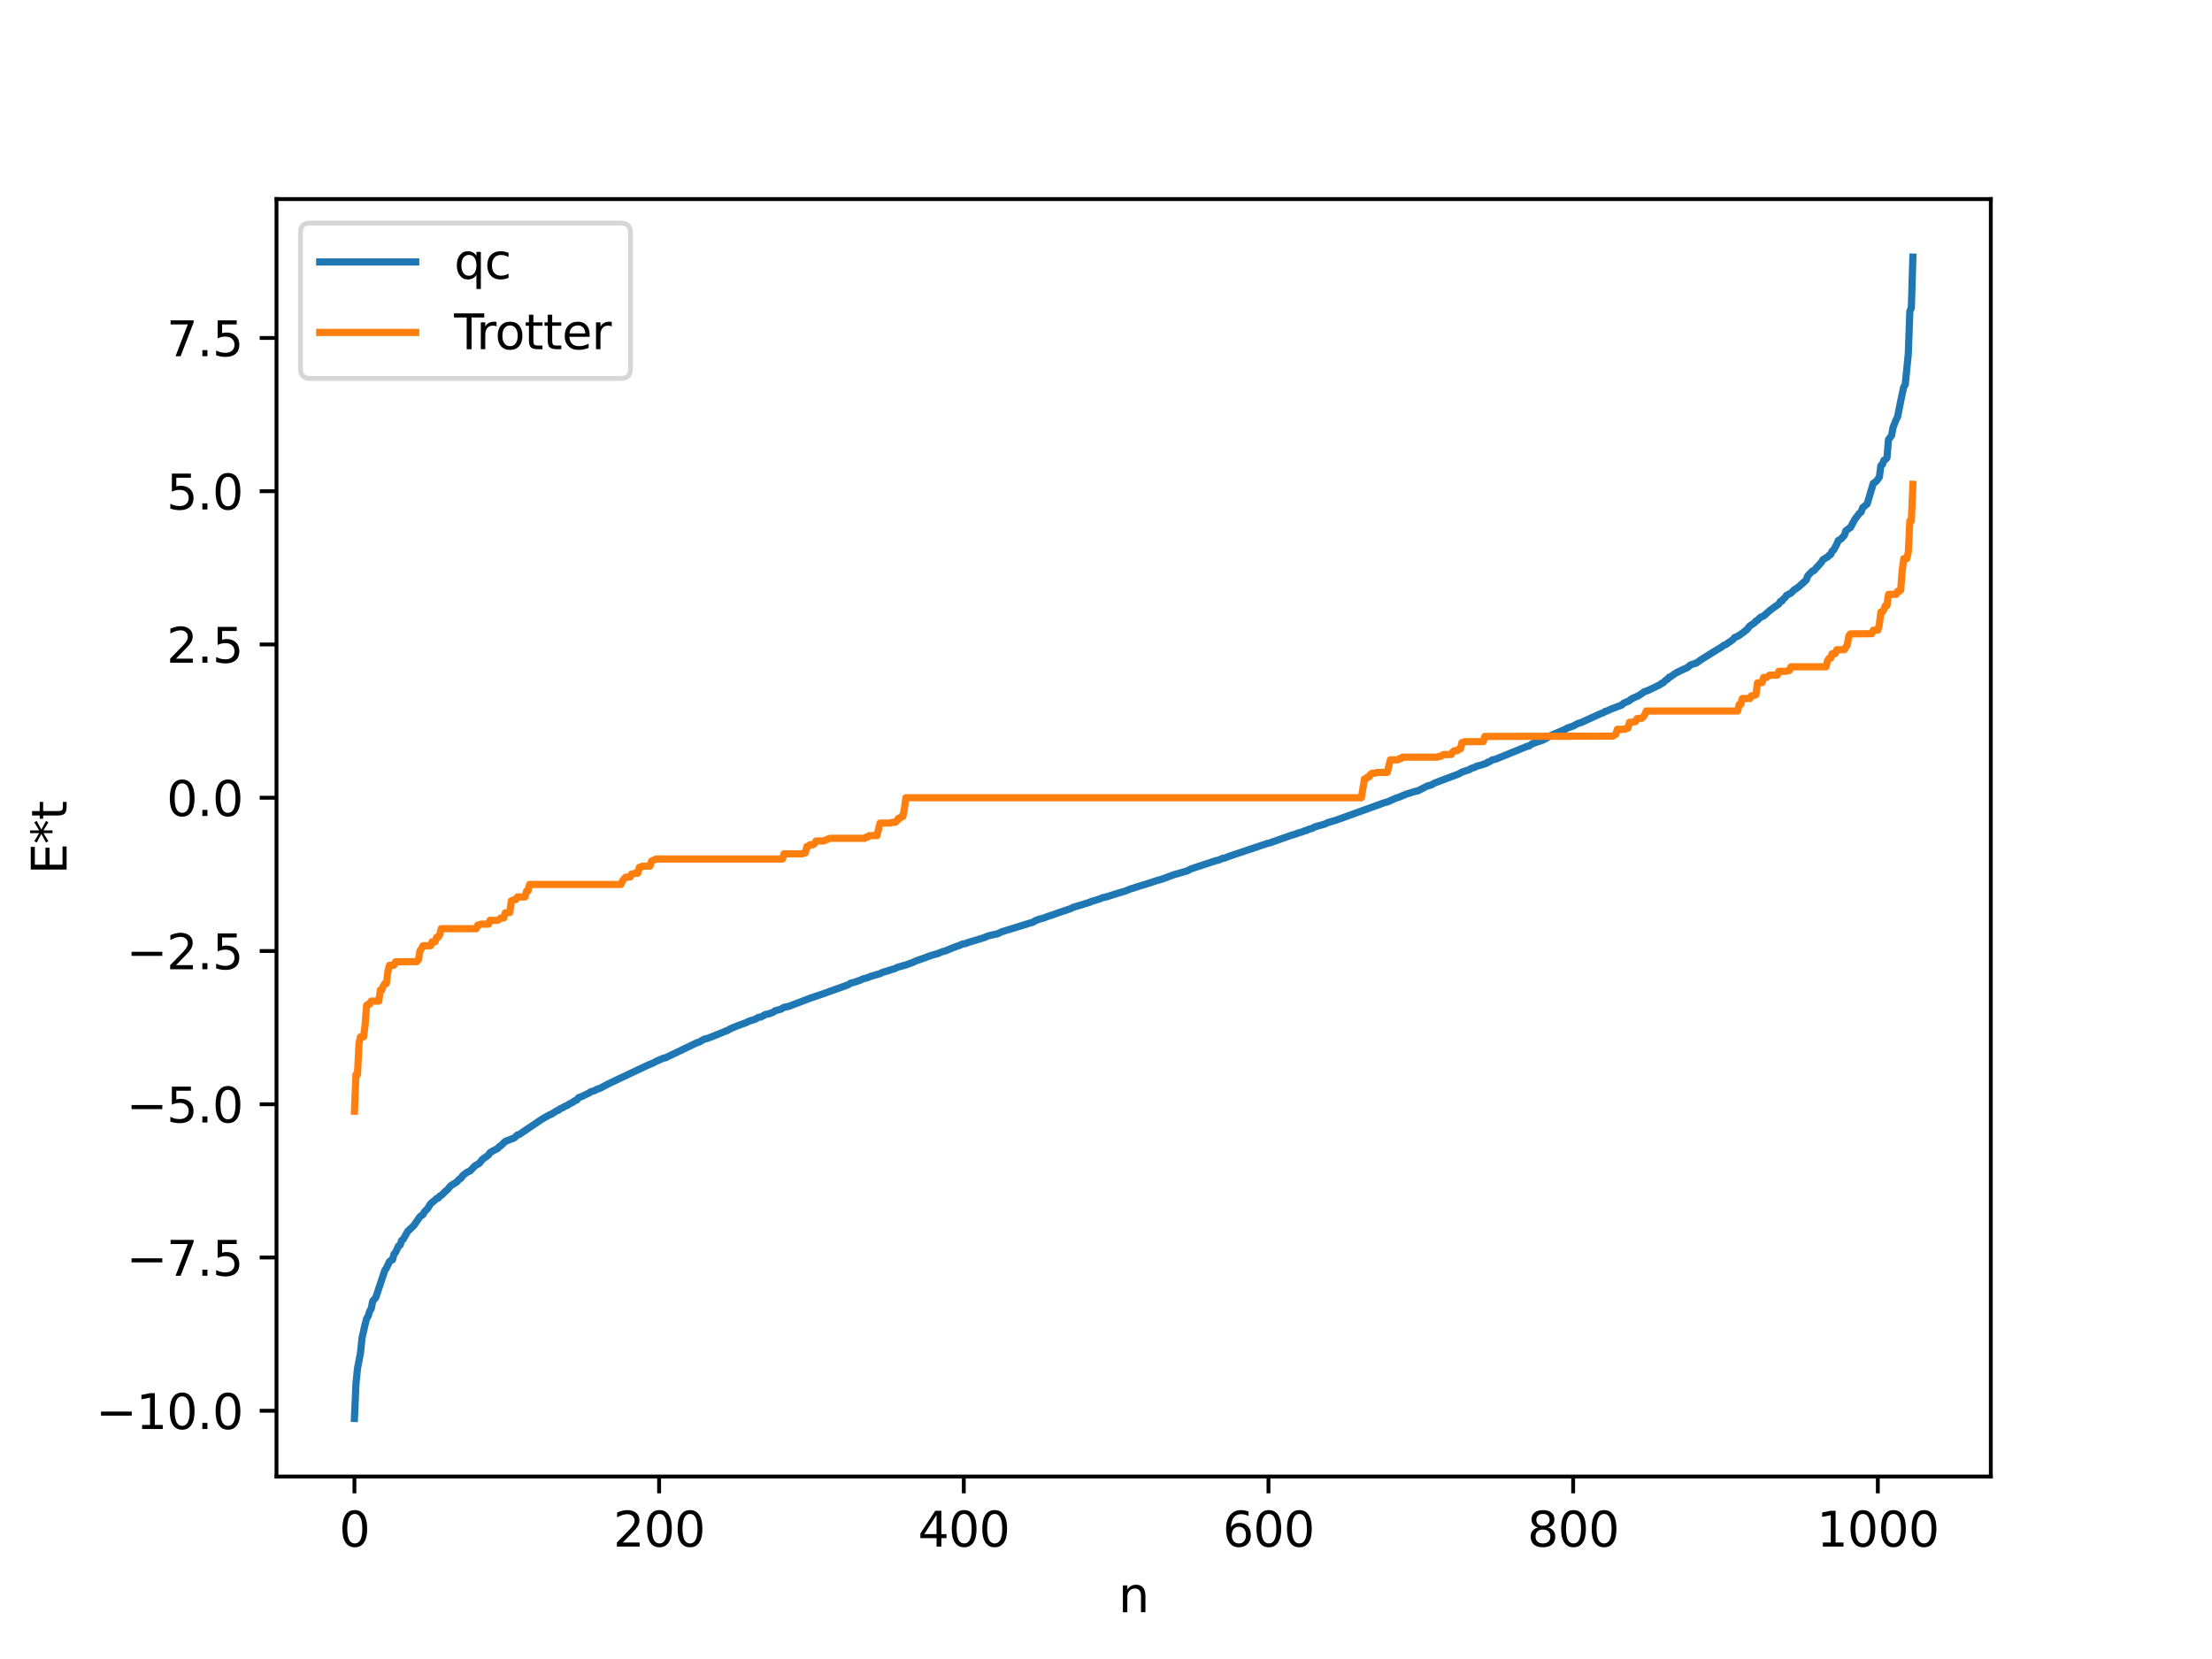 <?xml version="1.0" encoding="utf-8" standalone="no"?>
<!DOCTYPE svg PUBLIC "-//W3C//DTD SVG 1.1//EN"
  "http://www.w3.org/Graphics/SVG/1.1/DTD/svg11.dtd">
<svg xmlns:xlink="http://www.w3.org/1999/xlink" width="460.8pt" height="345.6pt" viewBox="0 0 460.8 345.6" xmlns="http://www.w3.org/2000/svg" version="1.1">
 <defs>
  <style type="text/css">*{stroke-linejoin: round; stroke-linecap: butt}</style>
 </defs>
 <g id="figure_1">
  <g id="patch_1">
   <path d="M 0 345.6 
L 460.8 345.6 
L 460.8 0 
L 0 0 
z
" style="fill: #ffffff"/>
  </g>
  <g id="axes_1">
   <g id="patch_2">
    <path d="M 57.6 307.584 
L 414.72 307.584 
L 414.72 41.472 
L 57.6 41.472 
z
" style="fill: #ffffff"/>
   </g>
   <g id="matplotlib.axis_1">
    <g id="xtick_1">
     <g id="line2d_1">
      <defs>
       <path id="mab24732da8" d="M 0 0 
L 0 3.5 
" style="stroke: #000000; stroke-width: 0.8"/>
      </defs>
      <g>
       <use xlink:href="#mab24732da8" x="73.833" y="307.584" style="stroke: #000000; stroke-width: 0.8"/>
      </g>
     </g>
     <g id="text_1">
      <!-- 0 -->
      <g transform="translate(70.651 322.182) scale(0.1 -0.1)">
       <defs>
        <path id="DejaVuSans-30" d="M 2034 4250 
Q 1547 4250 1301 3770 
Q 1056 3291 1056 2328 
Q 1056 1369 1301 889 
Q 1547 409 2034 409 
Q 2525 409 2770 889 
Q 3016 1369 3016 2328 
Q 3016 3291 2770 3770 
Q 2525 4250 2034 4250 
z
M 2034 4750 
Q 2819 4750 3233 4129 
Q 3647 3509 3647 2328 
Q 3647 1150 3233 529 
Q 2819 -91 2034 -91 
Q 1250 -91 836 529 
Q 422 1150 422 2328 
Q 422 3509 836 4129 
Q 1250 4750 2034 4750 
z
" transform="scale(0.016)"/>
       </defs>
       <use xlink:href="#DejaVuSans-30"/>
      </g>
     </g>
    </g>
    <g id="xtick_2">
     <g id="line2d_2">
      <g>
       <use xlink:href="#mab24732da8" x="137.304" y="307.584" style="stroke: #000000; stroke-width: 0.8"/>
      </g>
     </g>
     <g id="text_2">
      <!-- 200 -->
      <g transform="translate(127.76 322.182) scale(0.1 -0.1)">
       <defs>
        <path id="DejaVuSans-32" d="M 1228 531 
L 3431 531 
L 3431 0 
L 469 0 
L 469 531 
Q 828 903 1448 1529 
Q 2069 2156 2228 2338 
Q 2531 2678 2651 2914 
Q 2772 3150 2772 3378 
Q 2772 3750 2511 3984 
Q 2250 4219 1831 4219 
Q 1534 4219 1204 4116 
Q 875 4013 500 3803 
L 500 4441 
Q 881 4594 1212 4672 
Q 1544 4750 1819 4750 
Q 2544 4750 2975 4387 
Q 3406 4025 3406 3419 
Q 3406 3131 3298 2873 
Q 3191 2616 2906 2266 
Q 2828 2175 2409 1742 
Q 1991 1309 1228 531 
z
" transform="scale(0.016)"/>
       </defs>
       <use xlink:href="#DejaVuSans-32"/>
       <use xlink:href="#DejaVuSans-30" x="63.623"/>
       <use xlink:href="#DejaVuSans-30" x="127.246"/>
      </g>
     </g>
    </g>
    <g id="xtick_3">
     <g id="line2d_3">
      <g>
       <use xlink:href="#mab24732da8" x="200.775" y="307.584" style="stroke: #000000; stroke-width: 0.8"/>
      </g>
     </g>
     <g id="text_3">
      <!-- 400 -->
      <g transform="translate(191.231 322.182) scale(0.1 -0.1)">
       <defs>
        <path id="DejaVuSans-34" d="M 2419 4116 
L 825 1625 
L 2419 1625 
L 2419 4116 
z
M 2253 4666 
L 3047 4666 
L 3047 1625 
L 3713 1625 
L 3713 1100 
L 3047 1100 
L 3047 0 
L 2419 0 
L 2419 1100 
L 313 1100 
L 313 1709 
L 2253 4666 
z
" transform="scale(0.016)"/>
       </defs>
       <use xlink:href="#DejaVuSans-34"/>
       <use xlink:href="#DejaVuSans-30" x="63.623"/>
       <use xlink:href="#DejaVuSans-30" x="127.246"/>
      </g>
     </g>
    </g>
    <g id="xtick_4">
     <g id="line2d_4">
      <g>
       <use xlink:href="#mab24732da8" x="264.246" y="307.584" style="stroke: #000000; stroke-width: 0.8"/>
      </g>
     </g>
     <g id="text_4">
      <!-- 600 -->
      <g transform="translate(254.702 322.182) scale(0.1 -0.1)">
       <defs>
        <path id="DejaVuSans-36" d="M 2113 2584 
Q 1688 2584 1439 2293 
Q 1191 2003 1191 1497 
Q 1191 994 1439 701 
Q 1688 409 2113 409 
Q 2538 409 2786 701 
Q 3034 994 3034 1497 
Q 3034 2003 2786 2293 
Q 2538 2584 2113 2584 
z
M 3366 4563 
L 3366 3988 
Q 3128 4100 2886 4159 
Q 2644 4219 2406 4219 
Q 1781 4219 1451 3797 
Q 1122 3375 1075 2522 
Q 1259 2794 1537 2939 
Q 1816 3084 2150 3084 
Q 2853 3084 3261 2657 
Q 3669 2231 3669 1497 
Q 3669 778 3244 343 
Q 2819 -91 2113 -91 
Q 1303 -91 875 529 
Q 447 1150 447 2328 
Q 447 3434 972 4092 
Q 1497 4750 2381 4750 
Q 2619 4750 2861 4703 
Q 3103 4656 3366 4563 
z
" transform="scale(0.016)"/>
       </defs>
       <use xlink:href="#DejaVuSans-36"/>
       <use xlink:href="#DejaVuSans-30" x="63.623"/>
       <use xlink:href="#DejaVuSans-30" x="127.246"/>
      </g>
     </g>
    </g>
    <g id="xtick_5">
     <g id="line2d_5">
      <g>
       <use xlink:href="#mab24732da8" x="327.717" y="307.584" style="stroke: #000000; stroke-width: 0.8"/>
      </g>
     </g>
     <g id="text_5">
      <!-- 800 -->
      <g transform="translate(318.173 322.182) scale(0.1 -0.1)">
       <defs>
        <path id="DejaVuSans-38" d="M 2034 2216 
Q 1584 2216 1326 1975 
Q 1069 1734 1069 1313 
Q 1069 891 1326 650 
Q 1584 409 2034 409 
Q 2484 409 2743 651 
Q 3003 894 3003 1313 
Q 3003 1734 2745 1975 
Q 2488 2216 2034 2216 
z
M 1403 2484 
Q 997 2584 770 2862 
Q 544 3141 544 3541 
Q 544 4100 942 4425 
Q 1341 4750 2034 4750 
Q 2731 4750 3128 4425 
Q 3525 4100 3525 3541 
Q 3525 3141 3298 2862 
Q 3072 2584 2669 2484 
Q 3125 2378 3379 2068 
Q 3634 1759 3634 1313 
Q 3634 634 3220 271 
Q 2806 -91 2034 -91 
Q 1263 -91 848 271 
Q 434 634 434 1313 
Q 434 1759 690 2068 
Q 947 2378 1403 2484 
z
M 1172 3481 
Q 1172 3119 1398 2916 
Q 1625 2713 2034 2713 
Q 2441 2713 2670 2916 
Q 2900 3119 2900 3481 
Q 2900 3844 2670 4047 
Q 2441 4250 2034 4250 
Q 1625 4250 1398 4047 
Q 1172 3844 1172 3481 
z
" transform="scale(0.016)"/>
       </defs>
       <use xlink:href="#DejaVuSans-38"/>
       <use xlink:href="#DejaVuSans-30" x="63.623"/>
       <use xlink:href="#DejaVuSans-30" x="127.246"/>
      </g>
     </g>
    </g>
    <g id="xtick_6">
     <g id="line2d_6">
      <g>
       <use xlink:href="#mab24732da8" x="391.188" y="307.584" style="stroke: #000000; stroke-width: 0.8"/>
      </g>
     </g>
     <g id="text_6">
      <!-- 1000 -->
      <g transform="translate(378.463 322.182) scale(0.1 -0.1)">
       <defs>
        <path id="DejaVuSans-31" d="M 794 531 
L 1825 531 
L 1825 4091 
L 703 3866 
L 703 4441 
L 1819 4666 
L 2450 4666 
L 2450 531 
L 3481 531 
L 3481 0 
L 794 0 
L 794 531 
z
" transform="scale(0.016)"/>
       </defs>
       <use xlink:href="#DejaVuSans-31"/>
       <use xlink:href="#DejaVuSans-30" x="63.623"/>
       <use xlink:href="#DejaVuSans-30" x="127.246"/>
       <use xlink:href="#DejaVuSans-30" x="190.869"/>
      </g>
     </g>
    </g>
    <g id="text_7">
     <!-- n -->
     <g transform="translate(232.991 335.861) scale(0.1 -0.1)">
      <defs>
       <path id="DejaVuSans-6e" d="M 3513 2113 
L 3513 0 
L 2938 0 
L 2938 2094 
Q 2938 2591 2744 2837 
Q 2550 3084 2163 3084 
Q 1697 3084 1428 2787 
Q 1159 2491 1159 1978 
L 1159 0 
L 581 0 
L 581 3500 
L 1159 3500 
L 1159 2956 
Q 1366 3272 1645 3428 
Q 1925 3584 2291 3584 
Q 2894 3584 3203 3211 
Q 3513 2838 3513 2113 
z
" transform="scale(0.016)"/>
      </defs>
      <use xlink:href="#DejaVuSans-6e"/>
     </g>
    </g>
   </g>
   <g id="matplotlib.axis_2">
    <g id="ytick_1">
     <g id="line2d_7">
      <defs>
       <path id="macaa39aad8" d="M 0 0 
L -3.5 0 
" style="stroke: #000000; stroke-width: 0.8"/>
      </defs>
      <g>
       <use xlink:href="#macaa39aad8" x="57.6" y="293.891" style="stroke: #000000; stroke-width: 0.8"/>
      </g>
     </g>
     <g id="text_8">
      <!-- −10.0 -->
      <g transform="translate(19.955 297.69) scale(0.1 -0.1)">
       <defs>
        <path id="DejaVuSans-2212" d="M 678 2272 
L 4684 2272 
L 4684 1741 
L 678 1741 
L 678 2272 
z
" transform="scale(0.016)"/>
        <path id="DejaVuSans-2e" d="M 684 794 
L 1344 794 
L 1344 0 
L 684 0 
L 684 794 
z
" transform="scale(0.016)"/>
       </defs>
       <use xlink:href="#DejaVuSans-2212"/>
       <use xlink:href="#DejaVuSans-31" x="83.789"/>
       <use xlink:href="#DejaVuSans-30" x="147.412"/>
       <use xlink:href="#DejaVuSans-2e" x="211.035"/>
       <use xlink:href="#DejaVuSans-30" x="242.822"/>
      </g>
     </g>
    </g>
    <g id="ytick_2">
     <g id="line2d_8">
      <g>
       <use xlink:href="#macaa39aad8" x="57.6" y="261.964" style="stroke: #000000; stroke-width: 0.8"/>
      </g>
     </g>
     <g id="text_9">
      <!-- −7.5 -->
      <g transform="translate(26.317 265.763) scale(0.1 -0.1)">
       <defs>
        <path id="DejaVuSans-37" d="M 525 4666 
L 3525 4666 
L 3525 4397 
L 1831 0 
L 1172 0 
L 2766 4134 
L 525 4134 
L 525 4666 
z
" transform="scale(0.016)"/>
        <path id="DejaVuSans-35" d="M 691 4666 
L 3169 4666 
L 3169 4134 
L 1269 4134 
L 1269 2991 
Q 1406 3038 1543 3061 
Q 1681 3084 1819 3084 
Q 2600 3084 3056 2656 
Q 3513 2228 3513 1497 
Q 3513 744 3044 326 
Q 2575 -91 1722 -91 
Q 1428 -91 1123 -41 
Q 819 9 494 109 
L 494 744 
Q 775 591 1075 516 
Q 1375 441 1709 441 
Q 2250 441 2565 725 
Q 2881 1009 2881 1497 
Q 2881 1984 2565 2268 
Q 2250 2553 1709 2553 
Q 1456 2553 1204 2497 
Q 953 2441 691 2322 
L 691 4666 
z
" transform="scale(0.016)"/>
       </defs>
       <use xlink:href="#DejaVuSans-2212"/>
       <use xlink:href="#DejaVuSans-37" x="83.789"/>
       <use xlink:href="#DejaVuSans-2e" x="147.412"/>
       <use xlink:href="#DejaVuSans-35" x="179.199"/>
      </g>
     </g>
    </g>
    <g id="ytick_3">
     <g id="line2d_9">
      <g>
       <use xlink:href="#macaa39aad8" x="57.6" y="230.037" style="stroke: #000000; stroke-width: 0.8"/>
      </g>
     </g>
     <g id="text_10">
      <!-- −5.0 -->
      <g transform="translate(26.317 233.836) scale(0.1 -0.1)">
       <use xlink:href="#DejaVuSans-2212"/>
       <use xlink:href="#DejaVuSans-35" x="83.789"/>
       <use xlink:href="#DejaVuSans-2e" x="147.412"/>
       <use xlink:href="#DejaVuSans-30" x="179.199"/>
      </g>
     </g>
    </g>
    <g id="ytick_4">
     <g id="line2d_10">
      <g>
       <use xlink:href="#macaa39aad8" x="57.6" y="198.11" style="stroke: #000000; stroke-width: 0.8"/>
      </g>
     </g>
     <g id="text_11">
      <!-- −2.5 -->
      <g transform="translate(26.317 201.91) scale(0.1 -0.1)">
       <use xlink:href="#DejaVuSans-2212"/>
       <use xlink:href="#DejaVuSans-32" x="83.789"/>
       <use xlink:href="#DejaVuSans-2e" x="147.412"/>
       <use xlink:href="#DejaVuSans-35" x="179.199"/>
      </g>
     </g>
    </g>
    <g id="ytick_5">
     <g id="line2d_11">
      <g>
       <use xlink:href="#macaa39aad8" x="57.6" y="166.183" style="stroke: #000000; stroke-width: 0.8"/>
      </g>
     </g>
     <g id="text_12">
      <!-- 0.0 -->
      <g transform="translate(34.697 169.983) scale(0.1 -0.1)">
       <use xlink:href="#DejaVuSans-30"/>
       <use xlink:href="#DejaVuSans-2e" x="63.623"/>
       <use xlink:href="#DejaVuSans-30" x="95.41"/>
      </g>
     </g>
    </g>
    <g id="ytick_6">
     <g id="line2d_12">
      <g>
       <use xlink:href="#macaa39aad8" x="57.6" y="134.257" style="stroke: #000000; stroke-width: 0.8"/>
      </g>
     </g>
     <g id="text_13">
      <!-- 2.5 -->
      <g transform="translate(34.697 138.056) scale(0.1 -0.1)">
       <use xlink:href="#DejaVuSans-32"/>
       <use xlink:href="#DejaVuSans-2e" x="63.623"/>
       <use xlink:href="#DejaVuSans-35" x="95.41"/>
      </g>
     </g>
    </g>
    <g id="ytick_7">
     <g id="line2d_13">
      <g>
       <use xlink:href="#macaa39aad8" x="57.6" y="102.33" style="stroke: #000000; stroke-width: 0.8"/>
      </g>
     </g>
     <g id="text_14">
      <!-- 5.0 -->
      <g transform="translate(34.697 106.129) scale(0.1 -0.1)">
       <use xlink:href="#DejaVuSans-35"/>
       <use xlink:href="#DejaVuSans-2e" x="63.623"/>
       <use xlink:href="#DejaVuSans-30" x="95.41"/>
      </g>
     </g>
    </g>
    <g id="ytick_8">
     <g id="line2d_14">
      <g>
       <use xlink:href="#macaa39aad8" x="57.6" y="70.403" style="stroke: #000000; stroke-width: 0.8"/>
      </g>
     </g>
     <g id="text_15">
      <!-- 7.5 -->
      <g transform="translate(34.697 74.202) scale(0.1 -0.1)">
       <use xlink:href="#DejaVuSans-37"/>
       <use xlink:href="#DejaVuSans-2e" x="63.623"/>
       <use xlink:href="#DejaVuSans-35" x="95.41"/>
      </g>
     </g>
    </g>
    <g id="text_16">
     <!-- E*t -->
     <g transform="translate(13.875 182.148) rotate(-90) scale(0.1 -0.1)">
      <defs>
       <path id="DejaVuSans-45" d="M 628 4666 
L 3578 4666 
L 3578 4134 
L 1259 4134 
L 1259 2753 
L 3481 2753 
L 3481 2222 
L 1259 2222 
L 1259 531 
L 3634 531 
L 3634 0 
L 628 0 
L 628 4666 
z
" transform="scale(0.016)"/>
       <path id="DejaVuSans-2a" d="M 3009 3897 
L 1888 3291 
L 3009 2681 
L 2828 2375 
L 1778 3009 
L 1778 1831 
L 1422 1831 
L 1422 3009 
L 372 2375 
L 191 2681 
L 1313 3291 
L 191 3897 
L 372 4206 
L 1422 3572 
L 1422 4750 
L 1778 4750 
L 1778 3572 
L 2828 4206 
L 3009 3897 
z
" transform="scale(0.016)"/>
       <path id="DejaVuSans-74" d="M 1172 4494 
L 1172 3500 
L 2356 3500 
L 2356 3053 
L 1172 3053 
L 1172 1153 
Q 1172 725 1289 603 
Q 1406 481 1766 481 
L 2356 481 
L 2356 0 
L 1766 0 
Q 1100 0 847 248 
Q 594 497 594 1153 
L 594 3053 
L 172 3053 
L 172 3500 
L 594 3500 
L 594 4494 
L 1172 4494 
z
" transform="scale(0.016)"/>
      </defs>
      <use xlink:href="#DejaVuSans-45"/>
      <use xlink:href="#DejaVuSans-2a" x="63.184"/>
      <use xlink:href="#DejaVuSans-74" x="113.184"/>
     </g>
    </g>
   </g>
   <g id="line2d_15">
    <path d="M 73.833 295.488 
L 74.15 288.334 
L 74.467 285.11 
L 75.102 281.797 
L 75.42 278.691 
L 76.054 275.899 
L 76.372 274.691 
L 76.689 274.181 
L 77.006 273.155 
L 77.324 272.644 
L 77.641 271.047 
L 78.276 270.31 
L 80.18 264.607 
L 80.497 264.178 
L 81.132 262.81 
L 81.449 262.548 
L 81.767 262.438 
L 82.084 261.226 
L 82.401 260.913 
L 83.036 259.535 
L 83.353 259.369 
L 83.671 258.412 
L 83.988 258.182 
L 84.94 256.51 
L 86.21 255.303 
L 87.479 253.454 
L 88.114 253.02 
L 88.431 252.413 
L 89.066 251.795 
L 89.7 250.755 
L 90.653 249.967 
L 90.97 249.655 
L 91.287 249.595 
L 91.605 249.159 
L 91.922 249.028 
L 92.874 248.086 
L 93.191 247.864 
L 93.826 247.075 
L 94.461 246.649 
L 95.096 246.277 
L 95.73 245.593 
L 96.048 245.442 
L 96.365 244.917 
L 97.317 244.19 
L 97.952 243.915 
L 98.904 242.886 
L 99.856 242.339 
L 100.491 241.526 
L 101.76 240.605 
L 102.077 240.114 
L 102.712 239.734 
L 103.664 239.252 
L 103.981 238.871 
L 104.299 238.713 
L 105.251 237.782 
L 107.155 237.037 
L 107.79 236.424 
L 108.107 236.369 
L 112.867 233.161 
L 114.454 232.248 
L 114.772 232.165 
L 116.041 231.359 
L 116.358 231.282 
L 116.676 230.982 
L 117.31 230.719 
L 117.628 230.489 
L 118.262 230.234 
L 118.58 229.983 
L 119.215 229.686 
L 119.849 229.236 
L 120.167 229.154 
L 120.484 228.689 
L 121.119 228.448 
L 122.705 227.694 
L 123.023 227.455 
L 123.975 227.163 
L 124.292 226.931 
L 124.927 226.735 
L 126.831 225.744 
L 128.418 224.98 
L 135.082 221.835 
L 136.034 221.452 
L 136.669 221.101 
L 138.256 220.41 
L 138.573 220.385 
L 145.238 217.185 
L 145.555 217.125 
L 146.824 216.418 
L 147.142 216.392 
L 147.777 216.166 
L 149.998 215.287 
L 151.267 214.752 
L 151.585 214.674 
L 151.902 214.426 
L 152.854 214.003 
L 154.124 213.511 
L 155.393 213.054 
L 156.028 212.732 
L 157.297 212.341 
L 157.932 211.966 
L 158.567 211.835 
L 159.519 211.311 
L 160.153 211.206 
L 161.105 210.859 
L 161.423 210.579 
L 162.692 210.228 
L 163.327 209.836 
L 164.279 209.662 
L 168.722 207.956 
L 170.943 207.206 
L 176.656 205.158 
L 177.291 204.775 
L 177.925 204.639 
L 179.195 204.193 
L 179.829 203.903 
L 180.781 203.652 
L 181.416 203.378 
L 183.32 202.832 
L 183.955 202.52 
L 184.907 202.261 
L 185.859 201.933 
L 186.177 201.877 
L 187.129 201.447 
L 188.715 201.019 
L 189.35 200.776 
L 189.985 200.556 
L 190.937 200.125 
L 192.206 199.695 
L 193.793 199.096 
L 195.38 198.632 
L 196.332 198.237 
L 196.967 198.084 
L 198.236 197.545 
L 200.14 196.836 
L 200.458 196.669 
L 201.092 196.573 
L 201.727 196.325 
L 204.9 195.365 
L 205.853 194.963 
L 206.487 194.81 
L 207.757 194.544 
L 208.709 194.095 
L 215.373 192.04 
L 215.691 191.763 
L 216.008 191.701 
L 216.325 191.525 
L 217.277 191.29 
L 218.229 190.922 
L 219.181 190.618 
L 220.451 190.159 
L 222.99 189.301 
L 223.624 188.998 
L 224.259 188.804 
L 225.846 188.326 
L 227.115 187.919 
L 227.433 187.758 
L 228.067 187.586 
L 229.337 187.171 
L 229.654 187.007 
L 230.289 186.888 
L 233.78 185.802 
L 234.415 185.629 
L 235.684 185.105 
L 236.001 185.051 
L 236.636 184.823 
L 237.271 184.616 
L 239.492 183.942 
L 240.127 183.722 
L 241.396 183.32 
L 242.031 183.15 
L 244.57 182.204 
L 245.522 181.946 
L 247.109 181.477 
L 247.426 181.376 
L 248.061 181.022 
L 253.456 179.241 
L 253.773 179.212 
L 254.725 178.796 
L 255.043 178.772 
L 255.995 178.397 
L 263.929 175.727 
L 264.563 175.572 
L 269.006 174 
L 269.641 173.825 
L 270.593 173.487 
L 271.228 173.316 
L 271.862 173.041 
L 272.18 173.018 
L 272.497 172.797 
L 273.449 172.538 
L 273.767 172.295 
L 275.988 171.665 
L 276.623 171.356 
L 278.21 170.894 
L 288.365 167.228 
L 289 167.057 
L 290.904 166.233 
L 291.539 166.024 
L 292.173 165.753 
L 293.125 165.367 
L 293.76 165.199 
L 294.395 164.977 
L 295.029 164.798 
L 295.347 164.755 
L 297.251 163.778 
L 298.203 163.502 
L 298.838 163.122 
L 303.915 161.218 
L 304.55 160.836 
L 306.137 160.313 
L 306.454 160.076 
L 307.089 159.896 
L 307.724 159.577 
L 308.358 159.43 
L 309.31 159.11 
L 309.628 159.015 
L 309.945 158.759 
L 310.262 158.709 
L 310.897 158.289 
L 311.532 158.162 
L 318.196 155.446 
L 318.514 155.413 
L 319.148 154.954 
L 320.418 154.503 
L 321.053 154.28 
L 321.37 154.208 
L 323.274 153.123 
L 325.496 152.181 
L 326.13 151.905 
L 326.448 151.681 
L 327.717 151.253 
L 328.669 150.73 
L 329.304 150.551 
L 333.429 148.675 
L 334.064 148.444 
L 334.381 148.193 
L 334.699 148.133 
L 335.651 147.7 
L 337.872 146.854 
L 338.19 146.513 
L 339.459 145.953 
L 339.777 145.656 
L 340.411 145.337 
L 341.363 144.916 
L 342.315 144.257 
L 342.633 144.053 
L 343.267 143.854 
L 345.806 142.639 
L 346.124 142.346 
L 346.441 142.252 
L 347.076 141.641 
L 347.393 141.495 
L 347.71 141.078 
L 348.028 140.976 
L 348.662 140.502 
L 349.297 140.106 
L 350.249 139.638 
L 350.884 139.351 
L 351.519 139.075 
L 352.153 138.521 
L 353.423 138.095 
L 354.375 137.414 
L 357.866 135.243 
L 358.5 134.87 
L 359.135 134.411 
L 359.453 134.317 
L 361.039 133.208 
L 361.357 132.801 
L 361.991 132.545 
L 362.626 132.143 
L 363.896 131.166 
L 364.53 130.382 
L 365.482 129.745 
L 365.8 129.367 
L 366.117 129.218 
L 366.752 128.582 
L 367.386 128.33 
L 368.656 127.205 
L 369.608 126.492 
L 370.56 125.828 
L 370.877 125.288 
L 371.195 125.226 
L 371.512 124.776 
L 371.829 124.53 
L 372.147 124.049 
L 373.099 123.549 
L 373.734 122.898 
L 374.686 122.26 
L 376.272 120.823 
L 376.59 119.957 
L 377.542 118.966 
L 377.859 118.882 
L 379.446 117.113 
L 379.763 116.572 
L 380.081 116.428 
L 380.398 116.155 
L 380.715 116.054 
L 381.033 115.673 
L 381.35 115.545 
L 381.667 114.807 
L 381.985 114.579 
L 382.62 113.39 
L 382.937 112.619 
L 383.572 112.224 
L 384.206 111.527 
L 384.524 110.572 
L 385.158 110.088 
L 385.476 109.906 
L 386.428 108.126 
L 387.38 106.898 
L 387.697 106.682 
L 388.015 105.773 
L 388.967 104.974 
L 390.236 100.711 
L 390.871 100.243 
L 391.505 99.398 
L 391.823 96.985 
L 392.14 96.765 
L 392.458 95.87 
L 392.775 95.727 
L 393.092 95.361 
L 393.41 91.56 
L 394.044 90.755 
L 394.362 89.014 
L 394.996 87.435 
L 395.314 86.803 
L 395.948 83.544 
L 396.583 80.598 
L 396.9 80.123 
L 397.535 73.665 
L 397.853 64.83 
L 398.17 64.15 
L 398.487 53.568 
L 398.487 53.568 
" clip-path="url(#pf34fff069c)" style="fill: none; stroke: #1f77b4; stroke-width: 1.5; stroke-linecap: square"/>
   </g>
   <g id="line2d_16">
    <path d="M 73.833 231.473 
L 74.15 223.854 
L 74.467 223.854 
L 74.785 217.342 
L 75.102 215.989 
L 75.737 215.989 
L 76.054 213.553 
L 76.372 209.439 
L 76.689 209.187 
L 77.006 209.187 
L 77.324 208.55 
L 78.91 208.55 
L 79.228 206.23 
L 79.545 206.23 
L 79.862 205.39 
L 80.18 204.871 
L 80.497 204.871 
L 80.815 202.305 
L 81.132 201.097 
L 82.084 201.076 
L 82.401 200.361 
L 86.844 200.32 
L 87.162 199.929 
L 87.479 198.07 
L 87.796 197.659 
L 88.114 197.015 
L 89.7 197.015 
L 90.018 196.192 
L 90.653 196.192 
L 90.97 195.237 
L 91.287 195.237 
L 91.605 194.739 
L 91.922 193.459 
L 99.221 193.459 
L 99.539 192.696 
L 99.856 192.696 
L 100.173 192.516 
L 101.76 192.516 
L 102.077 191.725 
L 103.664 191.725 
L 103.981 191.547 
L 104.299 191.238 
L 104.934 191.238 
L 105.251 190.154 
L 106.203 190.099 
L 106.52 187.652 
L 107.155 187.41 
L 107.472 187.41 
L 107.79 186.847 
L 109.377 186.847 
L 109.694 185.61 
L 110.011 185.61 
L 110.329 184.244 
L 129.37 184.244 
L 129.687 183.468 
L 130.322 182.738 
L 131.274 182.691 
L 131.591 182.056 
L 131.909 182.056 
L 132.226 181.911 
L 132.861 181.911 
L 133.178 180.688 
L 133.496 180.688 
L 133.813 180.432 
L 135.4 180.432 
L 135.717 179.39 
L 136.669 178.954 
L 163.01 178.954 
L 163.327 177.872 
L 167.135 177.872 
L 167.453 177.674 
L 167.77 177.674 
L 168.087 176.335 
L 168.405 176.335 
L 168.722 175.978 
L 169.357 175.978 
L 169.674 175.747 
L 169.991 175.195 
L 171.578 175.195 
L 172.848 174.64 
L 180.147 174.64 
L 180.464 174.355 
L 180.781 174.355 
L 181.099 174.076 
L 182.686 174.076 
L 183.32 171.473 
L 185.542 171.45 
L 185.859 171.299 
L 186.494 171.299 
L 186.811 171.07 
L 187.129 170.498 
L 187.446 170.498 
L 187.763 170.11 
L 188.081 170.11 
L 188.398 168.492 
L 188.715 166.183 
L 283.605 166.183 
L 284.239 162.257 
L 284.557 162.257 
L 284.874 161.869 
L 285.191 161.869 
L 285.509 161.297 
L 285.826 161.068 
L 286.461 161.068 
L 286.778 160.917 
L 289 160.894 
L 289.634 158.291 
L 291.221 158.291 
L 291.539 158.012 
L 291.856 158.012 
L 292.173 157.727 
L 299.472 157.727 
L 299.79 157.562 
L 300.107 157.562 
L 300.742 157.172 
L 302.329 157.172 
L 302.646 156.62 
L 302.963 156.389 
L 303.598 156.389 
L 303.915 156.032 
L 304.233 156.032 
L 304.55 154.693 
L 304.867 154.693 
L 305.185 154.495 
L 308.993 154.495 
L 309.31 153.413 
L 335.968 153.353 
L 336.603 152.977 
L 336.92 151.935 
L 338.507 151.935 
L 338.824 151.679 
L 339.142 151.679 
L 339.459 150.456 
L 340.094 150.456 
L 340.411 150.311 
L 340.729 150.311 
L 341.046 149.676 
L 341.998 149.629 
L 342.315 149.347 
L 342.633 148.899 
L 342.95 148.123 
L 361.991 148.123 
L 362.309 146.757 
L 362.626 146.757 
L 362.943 145.52 
L 364.53 145.52 
L 364.848 144.956 
L 365.482 144.859 
L 365.8 144.715 
L 366.117 142.268 
L 367.069 142.213 
L 367.386 141.129 
L 368.021 141.129 
L 368.656 140.642 
L 370.243 140.642 
L 370.56 139.851 
L 372.147 139.851 
L 372.464 139.671 
L 372.781 139.671 
L 373.099 138.908 
L 380.398 138.908 
L 380.715 137.628 
L 381.033 137.13 
L 381.35 137.13 
L 381.667 136.175 
L 382.302 136.175 
L 382.62 135.352 
L 384.206 135.352 
L 384.841 134.297 
L 385.158 132.438 
L 385.476 132.046 
L 389.919 132.006 
L 390.236 131.291 
L 391.188 131.27 
L 391.505 130.062 
L 391.823 127.496 
L 392.14 127.496 
L 392.458 126.977 
L 392.775 126.137 
L 393.092 126.137 
L 393.41 123.817 
L 394.996 123.817 
L 395.314 123.18 
L 395.631 123.18 
L 395.948 122.928 
L 396.266 118.814 
L 396.583 116.378 
L 397.218 116.378 
L 397.535 115.025 
L 397.853 108.513 
L 398.17 108.513 
L 398.487 100.894 
L 398.487 100.894 
" clip-path="url(#pf34fff069c)" style="fill: none; stroke: #ff7f0e; stroke-width: 1.5; stroke-linecap: square"/>
   </g>
   <g id="patch_3">
    <path d="M 57.6 307.584 
L 57.6 41.472 
" style="fill: none; stroke: #000000; stroke-width: 0.8; stroke-linejoin: miter; stroke-linecap: square"/>
   </g>
   <g id="patch_4">
    <path d="M 414.72 307.584 
L 414.72 41.472 
" style="fill: none; stroke: #000000; stroke-width: 0.8; stroke-linejoin: miter; stroke-linecap: square"/>
   </g>
   <g id="patch_5">
    <path d="M 57.6 307.584 
L 414.72 307.584 
" style="fill: none; stroke: #000000; stroke-width: 0.8; stroke-linejoin: miter; stroke-linecap: square"/>
   </g>
   <g id="patch_6">
    <path d="M 57.6 41.472 
L 414.72 41.472 
" style="fill: none; stroke: #000000; stroke-width: 0.8; stroke-linejoin: miter; stroke-linecap: square"/>
   </g>
   <g id="legend_1">
    <g id="patch_7">
     <path d="M 64.6 78.828 
L 129.342 78.828 
Q 131.342 78.828 131.342 76.828 
L 131.342 48.472 
Q 131.342 46.472 129.342 46.472 
L 64.6 46.472 
Q 62.6 46.472 62.6 48.472 
L 62.6 76.828 
Q 62.6 78.828 64.6 78.828 
z
" style="fill: #ffffff; opacity: 0.8; stroke: #cccccc; stroke-linejoin: miter"/>
    </g>
    <g id="line2d_17">
     <path d="M 66.6 54.57 
L 76.6 54.57 
L 86.6 54.57 
" style="fill: none; stroke: #1f77b4; stroke-width: 1.5; stroke-linecap: square"/>
    </g>
    <g id="text_17">
     <!-- qc -->
     <g transform="translate(94.6 58.07) scale(0.1 -0.1)">
      <defs>
       <path id="DejaVuSans-71" d="M 947 1747 
Q 947 1113 1208 752 
Q 1469 391 1925 391 
Q 2381 391 2643 752 
Q 2906 1113 2906 1747 
Q 2906 2381 2643 2742 
Q 2381 3103 1925 3103 
Q 1469 3103 1208 2742 
Q 947 2381 947 1747 
z
M 2906 525 
Q 2725 213 2448 61 
Q 2172 -91 1784 -91 
Q 1150 -91 751 415 
Q 353 922 353 1747 
Q 353 2572 751 3078 
Q 1150 3584 1784 3584 
Q 2172 3584 2448 3432 
Q 2725 3281 2906 2969 
L 2906 3500 
L 3481 3500 
L 3481 -1331 
L 2906 -1331 
L 2906 525 
z
" transform="scale(0.016)"/>
       <path id="DejaVuSans-63" d="M 3122 3366 
L 3122 2828 
Q 2878 2963 2633 3030 
Q 2388 3097 2138 3097 
Q 1578 3097 1268 2742 
Q 959 2388 959 1747 
Q 959 1106 1268 751 
Q 1578 397 2138 397 
Q 2388 397 2633 464 
Q 2878 531 3122 666 
L 3122 134 
Q 2881 22 2623 -34 
Q 2366 -91 2075 -91 
Q 1284 -91 818 406 
Q 353 903 353 1747 
Q 353 2603 823 3093 
Q 1294 3584 2113 3584 
Q 2378 3584 2631 3529 
Q 2884 3475 3122 3366 
z
" transform="scale(0.016)"/>
      </defs>
      <use xlink:href="#DejaVuSans-71"/>
      <use xlink:href="#DejaVuSans-63" x="63.477"/>
     </g>
    </g>
    <g id="line2d_18">
     <path d="M 66.6 69.249 
L 76.6 69.249 
L 86.6 69.249 
" style="fill: none; stroke: #ff7f0e; stroke-width: 1.5; stroke-linecap: square"/>
    </g>
    <g id="text_18">
     <!-- Trotter -->
     <g transform="translate(94.6 72.749) scale(0.1 -0.1)">
      <defs>
       <path id="DejaVuSans-54" d="M -19 4666 
L 3928 4666 
L 3928 4134 
L 2272 4134 
L 2272 0 
L 1638 0 
L 1638 4134 
L -19 4134 
L -19 4666 
z
" transform="scale(0.016)"/>
       <path id="DejaVuSans-72" d="M 2631 2963 
Q 2534 3019 2420 3045 
Q 2306 3072 2169 3072 
Q 1681 3072 1420 2755 
Q 1159 2438 1159 1844 
L 1159 0 
L 581 0 
L 581 3500 
L 1159 3500 
L 1159 2956 
Q 1341 3275 1631 3429 
Q 1922 3584 2338 3584 
Q 2397 3584 2469 3576 
Q 2541 3569 2628 3553 
L 2631 2963 
z
" transform="scale(0.016)"/>
       <path id="DejaVuSans-6f" d="M 1959 3097 
Q 1497 3097 1228 2736 
Q 959 2375 959 1747 
Q 959 1119 1226 758 
Q 1494 397 1959 397 
Q 2419 397 2687 759 
Q 2956 1122 2956 1747 
Q 2956 2369 2687 2733 
Q 2419 3097 1959 3097 
z
M 1959 3584 
Q 2709 3584 3137 3096 
Q 3566 2609 3566 1747 
Q 3566 888 3137 398 
Q 2709 -91 1959 -91 
Q 1206 -91 779 398 
Q 353 888 353 1747 
Q 353 2609 779 3096 
Q 1206 3584 1959 3584 
z
" transform="scale(0.016)"/>
       <path id="DejaVuSans-65" d="M 3597 1894 
L 3597 1613 
L 953 1613 
Q 991 1019 1311 708 
Q 1631 397 2203 397 
Q 2534 397 2845 478 
Q 3156 559 3463 722 
L 3463 178 
Q 3153 47 2828 -22 
Q 2503 -91 2169 -91 
Q 1331 -91 842 396 
Q 353 884 353 1716 
Q 353 2575 817 3079 
Q 1281 3584 2069 3584 
Q 2775 3584 3186 3129 
Q 3597 2675 3597 1894 
z
M 3022 2063 
Q 3016 2534 2758 2815 
Q 2500 3097 2075 3097 
Q 1594 3097 1305 2825 
Q 1016 2553 972 2059 
L 3022 2063 
z
" transform="scale(0.016)"/>
      </defs>
      <use xlink:href="#DejaVuSans-54"/>
      <use xlink:href="#DejaVuSans-72" x="46.334"/>
      <use xlink:href="#DejaVuSans-6f" x="85.197"/>
      <use xlink:href="#DejaVuSans-74" x="146.379"/>
      <use xlink:href="#DejaVuSans-74" x="185.588"/>
      <use xlink:href="#DejaVuSans-65" x="224.797"/>
      <use xlink:href="#DejaVuSans-72" x="286.32"/>
     </g>
    </g>
   </g>
  </g>
 </g>
 <defs>
  <clipPath id="pf34fff069c">
   <rect x="57.6" y="41.472" width="357.12" height="266.112"/>
  </clipPath>
 </defs>
</svg>
